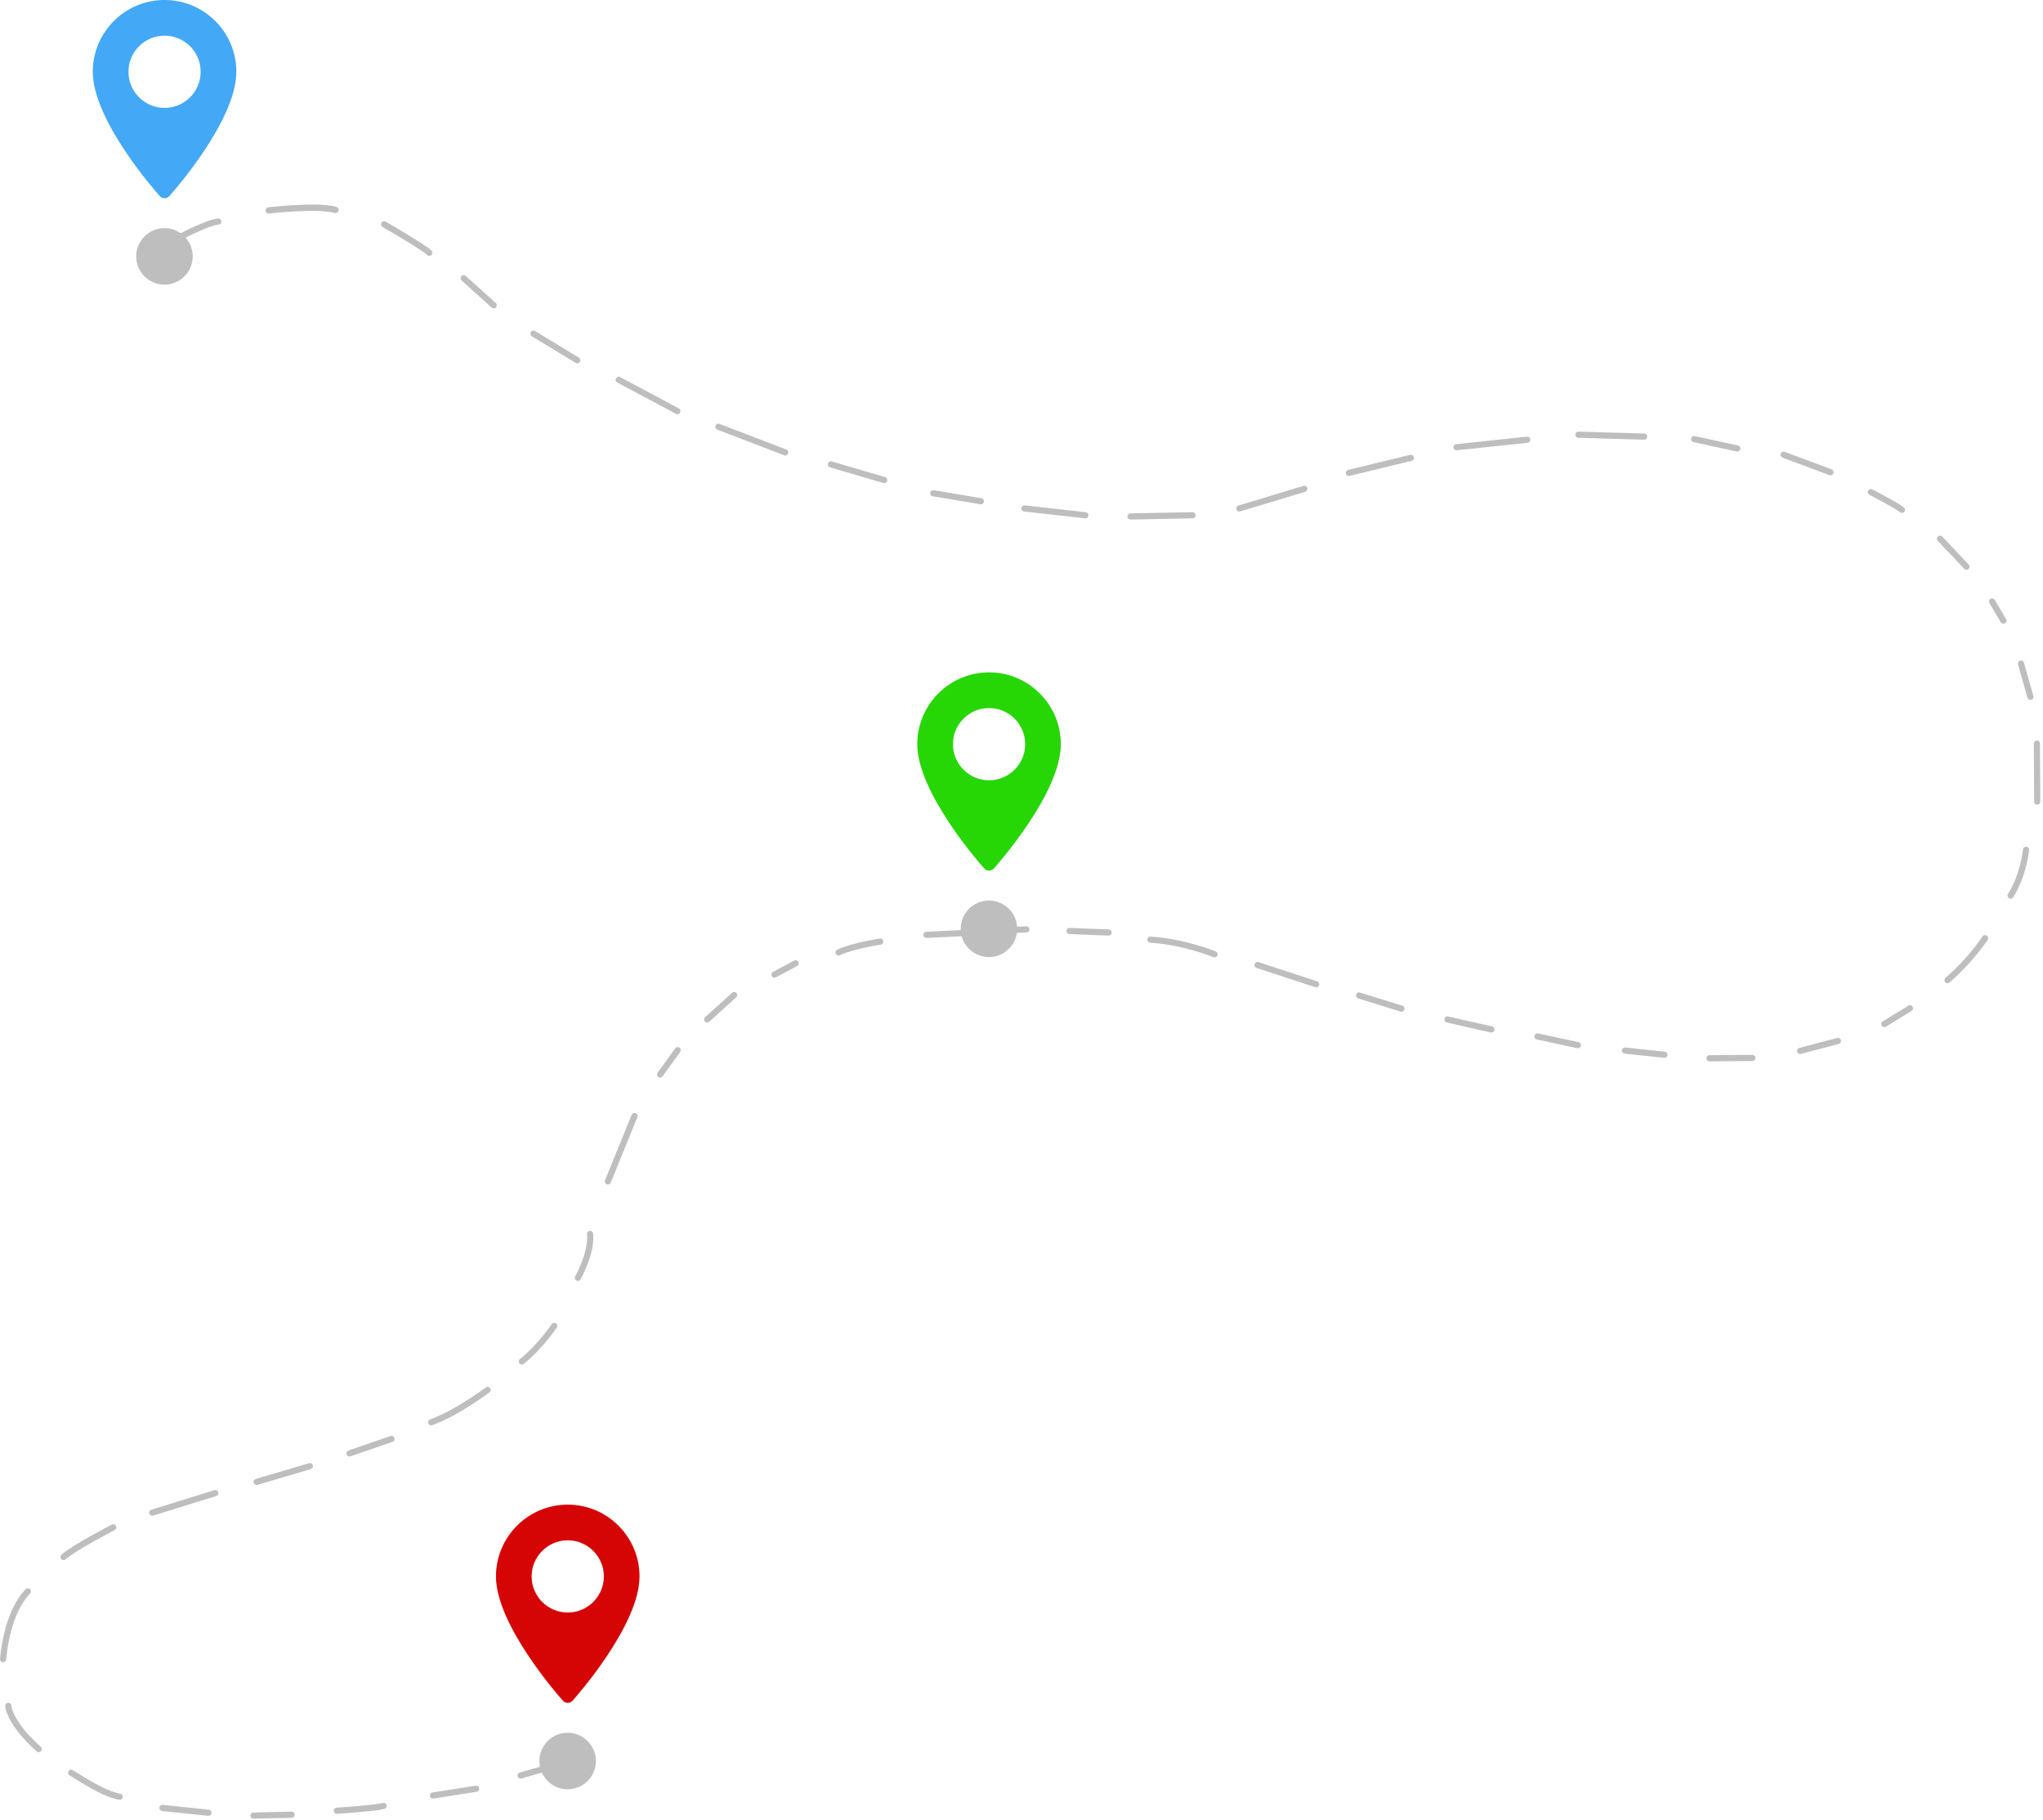 <?xml version="1.0" encoding="UTF-8" standalone="no"?>
<!DOCTYPE svg PUBLIC "-//W3C//DTD SVG 1.1//EN" "http://www.w3.org/Graphics/SVG/1.1/DTD/svg11.dtd">
<svg width="100%" height="100%" viewBox="0 0 723 644" version="1.1" xmlns="http://www.w3.org/2000/svg" xmlns:xlink="http://www.w3.org/1999/xlink" xml:space="preserve" xmlns:serif="http://www.serif.com/" style="fill-rule:evenodd;clip-rule:evenodd;stroke-linecap:round;stroke-linejoin:round;stroke-miterlimit:1.5;">
    <g transform="matrix(1,0,0,1,-108.83,-114.372)">
        <g transform="matrix(1,0,0,1,-647.784,-4417.43)">
            <g id="road-with-pins" serif:id="road with pins">
                <g id="road">
                    <g transform="matrix(1,0,0,1,647.07,4417.55)">
                        <path d="M173.939,197.768C173.939,197.768 183.085,192.985 186.8,192.66" style="fill:rgb(255,0,0);stroke:rgb(190,190,190);stroke-width:2.18px;"/>
                    </g>
                    <g transform="matrix(1.57,0.648,-0.686,1.662,714.257,4164.86)">
                        <path d="M173.939,197.768C173.939,197.768 183.085,192.985 186.8,192.66" style="fill:rgb(190,190,190);stroke:rgb(190,190,190);stroke-width:1.25px;"/>
                    </g>
                    <g transform="matrix(1,0,0,1,647.784,4417.43)">
                        <path d="M244.771,193.746C244.771,193.746 259.643,202.361 260.731,203.812" style="fill:none;stroke:rgb(190,190,190);stroke-width:2.18px;"/>
                    </g>
                    <g transform="matrix(1,0,0,1,647.784,4417.43)">
                        <path d="M272.937,212.846L283.563,222.41" style="fill:none;stroke:rgb(190,190,190);stroke-width:2.18px;"/>
                    </g>
                    <g transform="matrix(1,0,0,1,647.784,4417.43)">
                        <path d="M297.62,232.449L313.118,241.858" style="fill:none;stroke:rgb(190,190,190);stroke-width:2.18px;"/>
                    </g>
                    <g transform="matrix(1,0,0,1,647.784,4417.43)">
                        <path d="M327.785,248.777L348.54,259.846" style="fill:none;stroke:rgb(190,190,190);stroke-width:2.18px;"/>
                    </g>
                    <g transform="matrix(1,0,0,1,647.784,4417.43)">
                        <path d="M363.054,265.394L386.716,274.462" style="fill:none;stroke:rgb(190,190,190);stroke-width:2.18px;"/>
                    </g>
                    <g transform="matrix(1,0,0,1,647.784,4417.43)">
                        <path d="M402.869,278.713L421.714,284.239" style="fill:none;stroke:rgb(190,190,190);stroke-width:2.18px;"/>
                    </g>
                    <g transform="matrix(1,0,0,1,647.784,4417.43)">
                        <path d="M439.092,288.915L455.953,291.748" style="fill:none;stroke:rgb(190,190,190);stroke-width:2.18px;"/>
                    </g>
                    <g transform="matrix(1,0,0,1,647.784,4417.43)">
                        <path d="M471.397,294.299L492.934,296.708" style="fill:none;stroke:rgb(190,190,190);stroke-width:2.18px;"/>
                    </g>
                    <g transform="matrix(1,0,0,1,647.784,4417.43)">
                        <path d="M508.905,297.133L530.867,296.708" style="fill:none;stroke:rgb(190,190,190);stroke-width:2.18px;"/>
                    </g>
                    <g transform="matrix(1,0,0,1,647.784,4417.43)">
                        <path d="M547.444,294.299L570.398,287.356" style="fill:none;stroke:rgb(190,190,190);stroke-width:2.18px;"/>
                    </g>
                    <g transform="matrix(1,0,0,1,647.784,4417.43)">
                        <path d="M586.193,281.712L608.11,276.399" style="fill:none;stroke:rgb(190,190,190);stroke-width:2.18px;"/>
                    </g>
                    <g transform="matrix(1,0,0,1,647.784,4417.43)">
                        <path d="M624.272,272.636L649.289,269.979" style="fill:none;stroke:rgb(190,190,190);stroke-width:2.18px;"/>
                    </g>
                    <g transform="matrix(1,0,0,1,647.784,4417.43)">
                        <path d="M667.443,268.208L690.689,268.872" style="fill:none;stroke:rgb(190,190,190);stroke-width:2.18px;"/>
                    </g>
                    <g transform="matrix(1,0,0,1,647.784,4417.43)">
                        <path d="M708.367,269.757L723.643,273.078" style="fill:none;stroke:rgb(190,190,190);stroke-width:2.18px;"/>
                    </g>
                    <g transform="matrix(1,0,0,1,647.784,4417.43)">
                        <path d="M740.026,275.292L756.63,281.491" style="fill:none;stroke:rgb(190,190,190);stroke-width:2.18px;"/>
                    </g>
                    <g transform="matrix(1,0,0,1,647.784,4417.43)">
                        <path d="M770.919,288.523C770.919,288.523 780.259,293.329 781.891,294.78" style="fill:none;stroke:rgb(190,190,190);stroke-width:2.18px;"/>
                    </g>
                    <g transform="matrix(1,0,0,1,647.784,4417.43)">
                        <path d="M795.403,305.027L804.743,314.911" style="fill:none;stroke:rgb(190,190,190);stroke-width:2.18px;"/>
                    </g>
                    <g transform="matrix(1,0,0,1,647.784,4417.43)">
                        <path d="M813.811,327.226L817.801,333.973" style="fill:none;stroke:rgb(190,190,190);stroke-width:2.18px;"/>
                    </g>
                    <g transform="matrix(1,0,0,1,647.784,4417.43)">
                        <path d="M824.04,349.207L827.377,360.96" style="fill:none;stroke:rgb(190,190,190);stroke-width:2.18px;"/>
                    </g>
                    <g transform="matrix(1,0,0,1,647.784,4417.43)">
                        <path d="M829.673,377.516L829.787,398.032" style="fill:none;stroke:rgb(190,190,190);stroke-width:2.18px;"/>
                    </g>
                    <g transform="matrix(1,0,0,1,647.784,4417.43)">
                        <path d="M825.819,415.072C825.819,415.072 825.026,423.913 820.378,431.281" style="fill:none;stroke:rgb(190,190,190);stroke-width:2.18px;"/>
                    </g>
                    <g transform="matrix(1,0,0,1,647.784,4417.43)">
                        <path d="M811.31,446.357C811.31,446.357 806.55,453.838 798.048,461.206" style="fill:none;stroke:rgb(190,190,190);stroke-width:2.18px;"/>
                    </g>
                    <g transform="matrix(1,0,0,1,647.784,4417.43)">
                        <path d="M784.755,471.181L775.687,476.735" style="fill:none;stroke:rgb(190,190,190);stroke-width:2.18px;"/>
                    </g>
                    <g transform="matrix(1,0,0,1,647.784,4417.43)">
                        <path d="M759.251,482.743L745.875,486.257" style="fill:none;stroke:rgb(190,190,190);stroke-width:2.18px;"/>
                    </g>
                    <g transform="matrix(1,0,0,1,647.784,4417.43)">
                        <path d="M728.986,488.75L713.797,488.864" style="fill:none;stroke:rgb(190,190,190);stroke-width:2.18px;"/>
                    </g>
                    <g transform="matrix(1,0,0,1,647.784,4417.43)">
                        <path d="M697.833,487.617L683.891,486.143" style="fill:none;stroke:rgb(190,190,190);stroke-width:2.18px;"/>
                    </g>
                    <g transform="matrix(1,0,0,1,647.784,4417.43)">
                        <path d="M667.228,484.216L652.946,481.156" style="fill:none;stroke:rgb(190,190,190);stroke-width:2.18px;"/>
                    </g>
                    <g transform="matrix(1,0,0,1,647.784,4417.43)">
                        <path d="M636.619,478.662L621.09,475.148" style="fill:none;stroke:rgb(190,190,190);stroke-width:2.18px;"/>
                    </g>
                    <g transform="matrix(1,0,0,1,647.784,4417.43)">
                        <path d="M604.767,471.294L589.805,466.647" style="fill:none;stroke:rgb(190,190,190);stroke-width:2.18px;"/>
                    </g>
                    <g transform="matrix(1,0,0,1,647.784,4417.43)">
                        <path d="M574.615,462.68L553.872,455.878" style="fill:none;stroke:rgb(190,190,190);stroke-width:2.18px;"/>
                    </g>
                    <g transform="matrix(1,0,0,1,647.784,4417.43)">
                        <path d="M538.647,452.062C538.647,452.062 527.736,447.593 515.955,446.896" style="fill:none;stroke:rgb(190,190,190);stroke-width:2.18px;"/>
                    </g>
                    <g transform="matrix(1,0,0,1,647.784,4417.43)">
                        <path d="M501.147,444.361L487.332,443.83" style="fill:none;stroke:rgb(190,190,190);stroke-width:2.18px;"/>
                    </g>
                    <g transform="matrix(1,0,0,1,647.784,4417.43)">
                        <path d="M472.069,443.258L459.374,443.825" style="fill:none;stroke:rgb(190,190,190);stroke-width:2.18px;"/>
                    </g>
                    <g transform="matrix(1,0,0,1,647.784,4417.43)">
                        <path d="M450.986,444.505L436.703,445.185" style="fill:none;stroke:rgb(190,190,190);stroke-width:2.18px;"/>
                    </g>
                    <g transform="matrix(1,0,0,1,647.784,4417.43)">
                        <path d="M420.326,447.565C420.326,447.565 410.238,449.152 405.59,451.419" style="fill:none;stroke:rgb(190,190,190);stroke-width:2.18px;"/>
                    </g>
                    <g transform="matrix(1,0,0,1,647.784,4417.43)">
                        <path d="M390.401,455.273L382.92,459.241" style="fill:none;stroke:rgb(190,190,190);stroke-width:2.18px;"/>
                    </g>
                    <g transform="matrix(1,0,0,1,647.784,4417.43)">
                        <path d="M368.638,466.495L359.116,475.11" style="fill:none;stroke:rgb(190,190,190);stroke-width:2.18px;"/>
                    </g>
                    <g transform="matrix(1,0,0,1,647.784,4417.43)">
                        <path d="M348.666,485.992L342.431,494.606" style="fill:none;stroke:rgb(190,190,190);stroke-width:2.18px;"/>
                    </g>
                    <g transform="matrix(1,0,0,1,647.784,4417.43)">
                        <path d="M333.363,509.324L323.955,532.448" style="fill:none;stroke:rgb(190,190,190);stroke-width:2.18px;"/>
                    </g>
                    <g transform="matrix(1,0,0,1,647.784,4417.43)">
                        <path d="M317.652,551.037C317.652,551.037 318.672,556.478 313.345,566.566" style="fill:none;stroke:rgb(190,190,190);stroke-width:2.18px;"/>
                    </g>
                    <g transform="matrix(1,0,0,1,647.784,4417.43)">
                        <path d="M304.957,583.569C304.957,583.569 299.742,591.277 293.508,596.151" style="fill:none;stroke:rgb(190,190,190);stroke-width:2.18px;"/>
                    </g>
                    <g transform="matrix(1,0,0,1,647.784,4417.43)">
                        <path d="M281.368,606.239C281.368,606.239 270.373,614.514 261.418,617.688" style="fill:none;stroke:rgb(190,190,190);stroke-width:2.18px;"/>
                    </g>
                    <g transform="matrix(1,0,0,1,647.784,4417.43)">
                        <path d="M247.363,623.582L232.514,628.683" style="fill:none;stroke:rgb(190,190,190);stroke-width:2.18px;"/>
                    </g>
                    <g transform="matrix(1,0,0,1,647.784,4417.43)">
                        <path d="M218.47,633.217L199.653,638.771" style="fill:none;stroke:rgb(190,190,190);stroke-width:2.18px;"/>
                    </g>
                    <g transform="matrix(1,0,0,1,647.784,4417.43)">
                        <path d="M185.031,642.739L162.701,649.653" style="fill:none;stroke:rgb(190,190,190);stroke-width:2.18px;"/>
                    </g>
                    <g transform="matrix(1,0,0,1,647.784,4417.43)">
                        <path d="M148.884,654.864C148.884,654.864 135.14,661.949 131.314,665.349" style="fill:none;stroke:rgb(190,190,190);stroke-width:2.18px;"/>
                    </g>
                    <g transform="matrix(1,0,0,1,647.784,4417.43)">
                        <path d="M118.704,677.535C118.704,677.535 111.619,683.663 109.919,701.48" style="fill:none;stroke:rgb(190,190,190);stroke-width:2.18px;"/>
                    </g>
                    <g transform="matrix(1,0,0,1,647.784,4417.43)">
                        <path d="M111.761,718.022C111.761,718.022 111.903,723.831 122.529,733.324" style="fill:none;stroke:rgb(190,190,190);stroke-width:2.18px;"/>
                    </g>
                    <g transform="matrix(1,0,0,1,647.784,4417.43)">
                        <path d="M134.006,741.684C135.565,742.534 144.916,749.052 151.151,750.185" style="fill:none;stroke:rgb(190,190,190);stroke-width:2.18px;"/>
                    </g>
                    <g transform="matrix(1,0,0,1,647.784,4417.43)">
                        <path d="M166.311,754.152L182.606,755.853" style="fill:none;stroke:rgb(190,190,190);stroke-width:2.18px;"/>
                    </g>
                    <g transform="matrix(1,0,0,1,647.784,4417.43)">
                        <path d="M198.541,756.845L212.001,756.561" style="fill:none;stroke:rgb(190,190,190);stroke-width:2.18px;"/>
                    </g>
                    <g transform="matrix(1,0,0,1,647.784,4417.43)">
                        <path d="M228.012,755.144C228.012,755.144 241.331,754.294 244.59,753.444" style="fill:none;stroke:rgb(190,190,190);stroke-width:2.18px;"/>
                    </g>
                    <g transform="matrix(1,0,0,1,647.784,4417.43)">
                        <path d="M262.048,749.76L277.351,747.351" style="fill:none;stroke:rgb(190,190,190);stroke-width:2.18px;"/>
                    </g>
                    <g transform="matrix(1,0,0,1,647.784,4417.43)">
                        <path d="M293.078,742.676L303.422,739.7" style="fill:none;stroke:rgb(190,190,190);stroke-width:2.18px;"/>
                    </g>
                    <g transform="matrix(1.063,0,0,1.063,921.454,4635.73)">
                        <circle cx="174.166" cy="211.429" r="9.409" style="fill:rgb(190,190,190);"/>
                    </g>
                    <g transform="matrix(1.063,0,0,1.063,629.675,4397.79)">
                        <circle cx="174.166" cy="211.429" r="9.409" style="fill:rgb(190,190,190);"/>
                    </g>
                    <g transform="matrix(1.063,0,0,1.063,772.357,4930.23)">
                        <circle cx="174.166" cy="211.429" r="9.409" style="fill:rgb(190,190,190);"/>
                    </g>
                </g>
                <g transform="matrix(0.137,0,0,0.137,1071.56,4769.74)">
                    <path d="M256,0C153.755,0 70.573,83.182 70.573,185.426C70.573,312.314 236.512,498.593 243.577,506.461C250.213,513.852 261.799,513.839 268.423,506.461C275.488,498.593 441.427,312.314 441.427,185.426C441.425,83.182 358.244,0 256,0ZM256,278.719C204.558,278.719 162.708,236.868 162.708,185.426C162.708,133.984 204.559,92.134 256,92.134C307.441,92.134 349.291,133.985 349.291,185.427C349.291,236.869 307.441,278.719 256,278.719Z" style="fill:rgb(39,214,5);fill-rule:nonzero;"/>
                </g>
                <g transform="matrix(0.137,0,0,0.137,779.779,4531.8)">
                    <path d="M256,0C153.755,0 70.573,83.182 70.573,185.426C70.573,312.314 236.512,498.593 243.577,506.461C250.213,513.852 261.799,513.839 268.423,506.461C275.488,498.593 441.427,312.314 441.427,185.426C441.425,83.182 358.244,0 256,0ZM256,278.719C204.558,278.719 162.708,236.868 162.708,185.426C162.708,133.984 204.559,92.134 256,92.134C307.441,92.134 349.291,133.985 349.291,185.427C349.291,236.869 307.441,278.719 256,278.719Z" style="fill:rgb(67,168,246);fill-rule:nonzero;"/>
                </g>
                <g transform="matrix(0.137,0,0,0.137,922.461,5064.25)">
                    <path d="M256,0C153.755,0 70.573,83.182 70.573,185.426C70.573,312.314 236.512,498.593 243.577,506.461C250.213,513.852 261.799,513.839 268.423,506.461C275.488,498.593 441.427,312.314 441.427,185.426C441.425,83.182 358.244,0 256,0ZM256,278.719C204.558,278.719 162.708,236.868 162.708,185.426C162.708,133.984 204.559,92.134 256,92.134C307.441,92.134 349.291,133.985 349.291,185.427C349.291,236.869 307.441,278.719 256,278.719Z" style="fill:rgb(214,5,5);fill-rule:nonzero;"/>
                </g>
            </g>
        </g>
    </g>
</svg>
